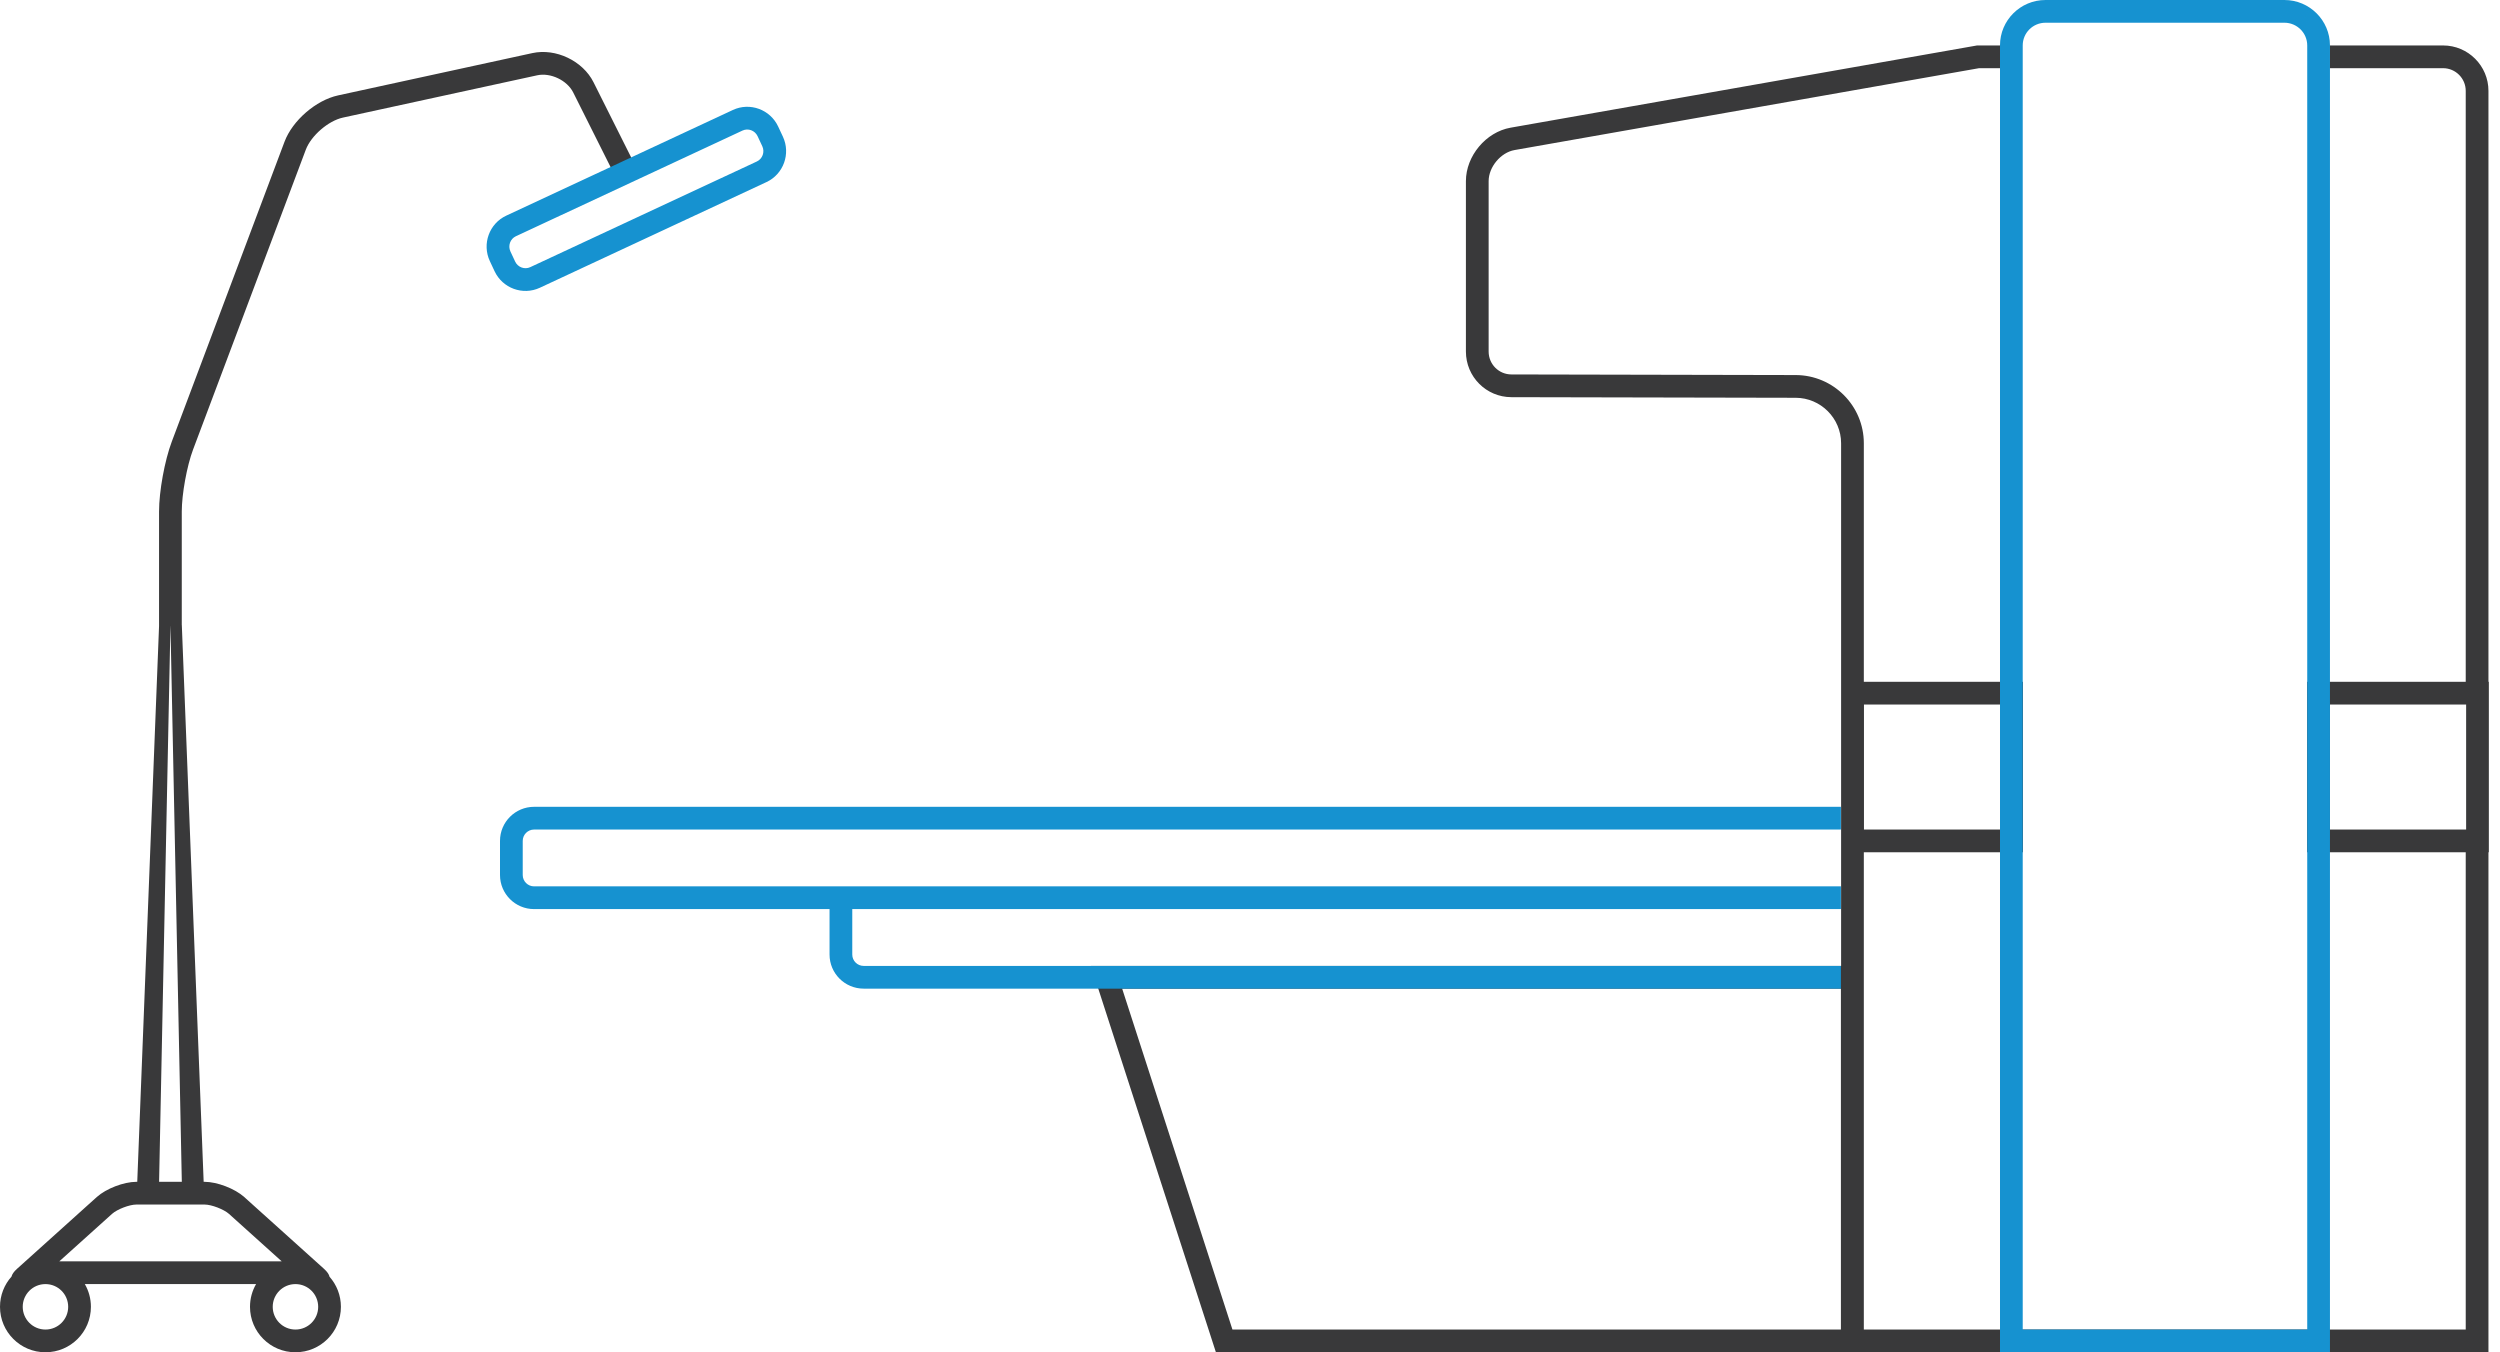 <svg xmlns="http://www.w3.org/2000/svg" viewBox="0 0 220 119"><g fill="none" fill-rule="nonzero" transform="translate(-848, -223) translate(848, 223)"><path fill="#39393A" d="M108.455,117 L162,117 L162,87 L98.749,87 L108.455,117 Z M177,6 L174.158,6 L133.28,13.205 C132.067,13.419 131,14.694 131,15.938 L131,30.934 C131,32.051 131.895,32.949 133.003,32.951 L158.022,33.005 C161.327,33.012 164.017,35.701 164.017,39.008 L164.017,60 L178.019,60 L178.019,75 L164.017,75 L164.017,117 L216.984,117 L216.984,75 L203.029,75 L203.029,60 L216.984,60 L216.984,7.995 C216.984,6.897 216.088,6 214.99,6 L205,6 L205,4 L214.99,4 C217.196,4 218.984,5.795 218.984,7.995 L218.984,60 L219.019,60 L219.019,75 L218.984,75 L218.984,119 L163.008,119 L107,119 L96,85 L162.017,85 L162.017,39.008 C162.017,36.802 160.218,35.01 158.018,35.005 L132.999,34.951 C130.79,34.946 129,33.156 129,30.934 L129,15.938 C129,13.724 130.763,11.618 132.933,11.236 L173.983,4 L177,4 L177,6 Z M17.922,104 L18.005,104 C19.109,104 20.676,104.604 21.491,105.338 L28.518,111.662 C28.798,111.915 28.956,112.151 28.998,112.352 C29.622,113.057 30,113.985 30,115 C30,117.209 28.209,119 26,119 C23.791,119 22,117.209 22,115 C22,114.271 22.195,113.588 22.535,113 L7.465,113 C7.805,113.588 8,114.271 8,115 C8,117.209 6.209,119 4,119 C1.791,119 0,117.209 0,115 C0,113.978 0.383,113.045 1.014,112.338 C1.061,112.139 1.218,111.908 1.491,111.662 L8.518,105.338 C9.339,104.599 10.892,104 12.004,104 L12.078,104 L13.996,55.1 L13.996,45.015 C13.996,43.241 14.49,40.527 15.118,38.859 L25.038,12.472 C25.741,10.602 27.803,8.819 29.75,8.395 L46.851,4.672 C48.914,4.223 51.287,5.356 52.23,7.238 L55.89,14.545 L54.101,15.44 L50.441,8.133 C49.908,7.069 48.447,6.371 47.277,6.626 L30.176,10.349 C28.891,10.629 27.374,11.941 26.91,13.175 L16.99,39.562 C16.447,41.006 15.996,43.482 15.996,45.015 L15.996,55 L16,55 L17.922,104 Z M164.029,62 L164.029,73 L176.019,73 L176.019,62 L164.029,62 Z M205.029,62 L205.029,73 L217.019,73 L217.019,62 L205.029,62 Z M4,117 C5.105,117 6,116.105 6,115 C6,113.895 5.105,113 4,113 C2.895,113 2,113.895 2,115 C2,116.105 2.895,117 4,117 Z M26,117 C27.105,117 28,116.105 28,115 C28,113.895 27.105,113 26,113 C24.895,113 24,113.895 24,115 C24,116.105 24.895,117 26,117 Z M20.153,106.824 C19.703,106.419 18.612,106 18.005,106 L12.004,106 C11.389,106 10.312,106.414 9.856,106.824 L5.216,111 L24.792,111 L20.153,106.824 Z M15,55 L14,104 L16,104 L15,55 Z"/><path fill="#1692D0" d="M162,87 L76,87 C74.343,87 73,85.653 73,84.003 L73,80 L46.996,80 C45.341,80 44,78.653 44,77.003 L44,73.997 C44,72.342 45.348,71 46.996,71 L162,71 L162,80 L75,80 L75,84.003 C75,84.55 75.45,85 76,85 L162,85 L162,87 Z M162,73 L46.996,73 C46.45,73 46,73.449 46,73.997 L46,77.003 C46,77.551 46.449,78 46.996,78 L162,78 L162,73 Z M201.029,0 C203.242,0 205.036,1.798 205.036,3.993 L205.036,119 L176,119 L176,3.993 C176,1.788 177.794,0 180.007,0 L201.029,0 Z M203.036,117 L203.036,3.993 C203.036,2.9 202.135,2 201.029,2 L180.007,2 C178.897,2 178,2.894 178,3.993 L178,117 L203.036,117 Z M43.104,22.972 C42.402,21.466 43.056,19.674 44.548,18.978 L64.493,9.678 C65.993,8.978 67.78,9.634 68.481,11.139 L68.896,12.028 C69.598,13.534 68.944,15.326 67.452,16.022 L47.507,25.322 C46.007,26.022 44.22,25.366 43.519,23.861 L43.104,22.972 Z M44.917,22.127 L45.332,23.016 C45.568,23.522 46.165,23.741 46.661,23.51 L66.606,14.209 C67.099,13.979 67.318,13.377 67.083,12.873 L66.668,11.984 C66.432,11.478 65.835,11.259 65.339,11.49 L45.394,20.791 C44.901,21.021 44.682,21.623 44.917,22.127 Z"/></g></svg>